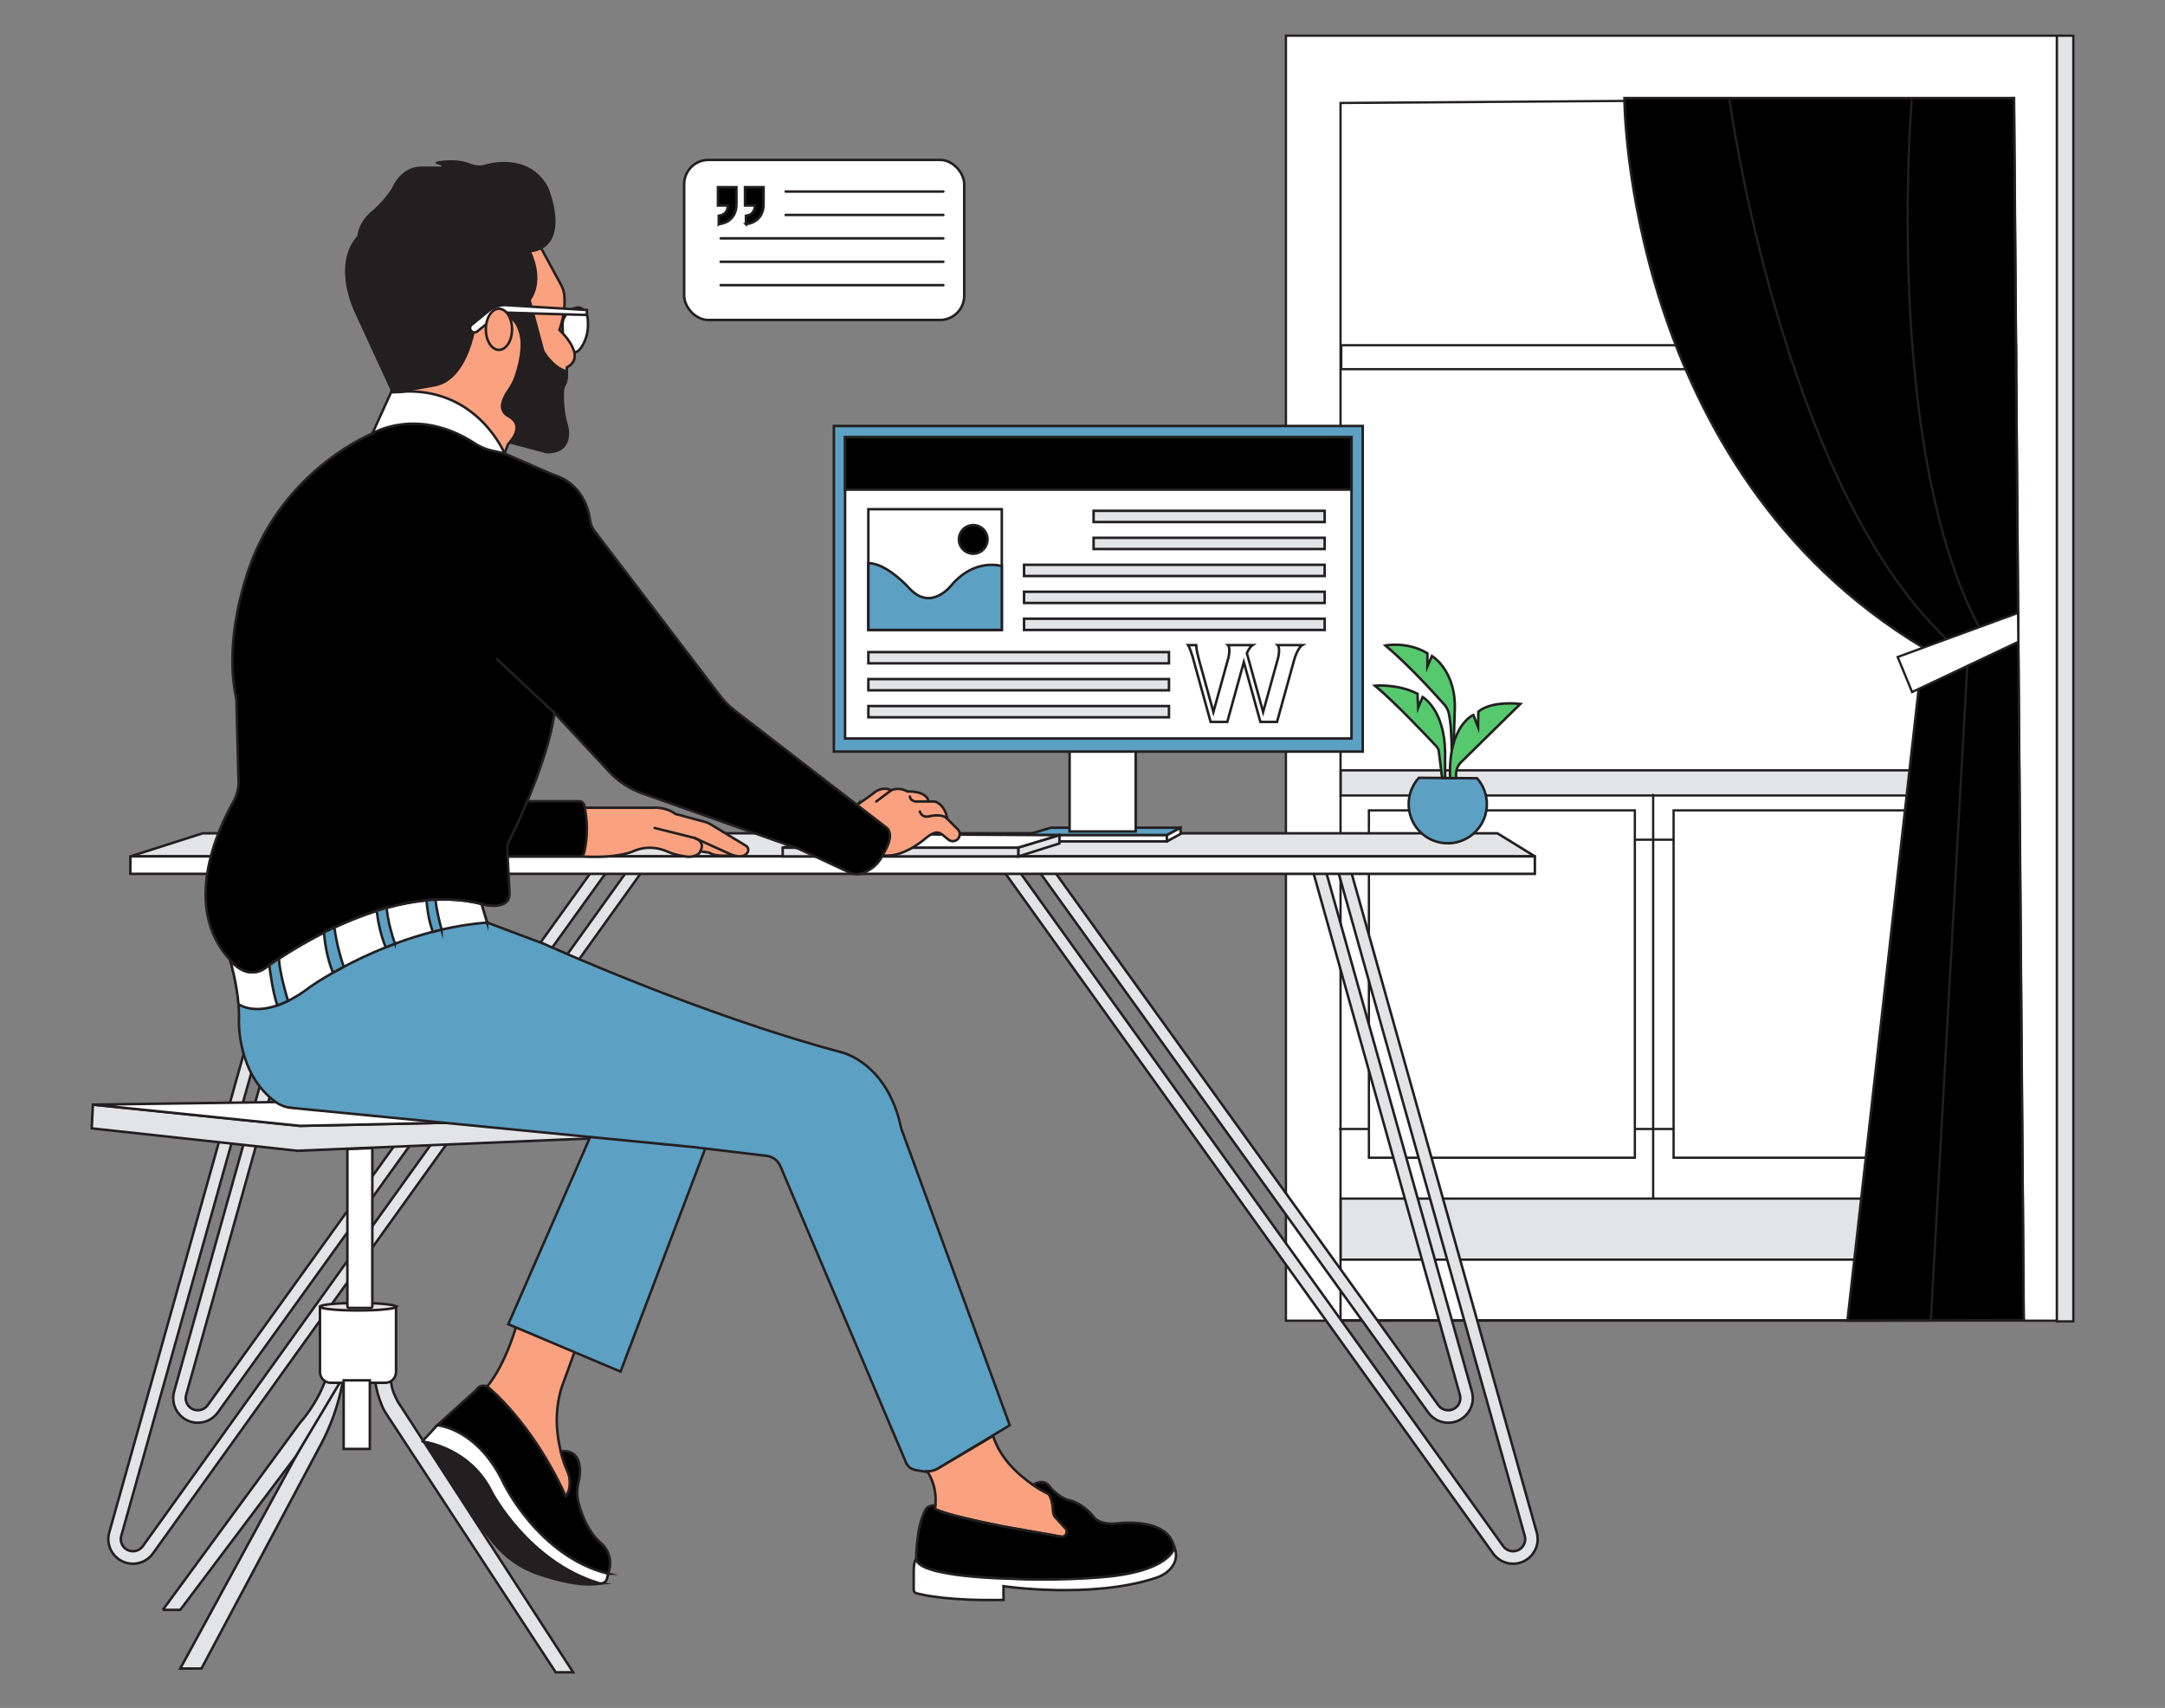 <?xml version="1.0" encoding="UTF-8"?>
<svg xmlns="http://www.w3.org/2000/svg" id="a" width="865.76" height="682.89" viewBox="0 0 865.76 682.89">
  <rect x="0" y="0" width="865.76" height="682.89" fill="#808080" stroke="none"/>
  <g>
    <g>
      <rect x="514.24" y="14.27" width="308.3" height="513.78" transform="translate(1336.77 542.32) rotate(-180)" fill="#fff" stroke="#231f20" stroke-miterlimit="10" stroke-width=".91"></rect>
      <polygon points="805.37 39.22 809.27 527.87 536.07 527.87 536.07 41.17 805.37 39.22" fill="#fff" stroke="#231f20" stroke-miterlimit="10" stroke-width=".91"></polygon>
      <rect x="822.54" y="14.27" width="6.56" height="514.06" fill="#e3e4e5" stroke="#231f20" stroke-miterlimit="10" stroke-width=".91"></rect>
      <rect x="536.35" y="138.03" width="269.82" height="9.57" transform="translate(1342.53 285.63) rotate(-180)" fill="#fff" stroke="#231f20" stroke-miterlimit="10" stroke-width=".91"></rect>
      <rect x="536.14" y="308" width="271.36" height="10.05" transform="translate(1343.65 626.05) rotate(-180)" fill="#e3e4e5" stroke="#231f20" stroke-miterlimit="10" stroke-width=".91"></rect>
      <rect x="536.14" y="479.24" width="272.73" height="24.4" transform="translate(1345.02 982.88) rotate(-180)" fill="#e3e4e5" stroke="#231f20" stroke-miterlimit="10" stroke-width=".91"></rect>
      <rect x="547.42" y="324.03" width="106.35" height="138.87" transform="translate(1201.18 786.92) rotate(-180)" fill="#fff" stroke="#231f20" stroke-miterlimit="10" stroke-width=".91"></rect>
      <rect x="669.25" y="324.03" width="106.35" height="138.87" transform="translate(1444.85 786.92) rotate(-180)" fill="#fff" stroke="#231f20" stroke-miterlimit="10" stroke-width=".91"></rect>
      <line x1="661.08" y1="478.9" x2="661.08" y2="317.79" fill="none" stroke="#231f20" stroke-linecap="round" stroke-linejoin="round" stroke-width=".91"></line>
      <path d="M769.23,258.99l-.1-.06-1.86,16.53-28.49,252.59,70.49-.17-2.16-271.28-.1-11.54-1.63-205.83h-155.79s0,148.21,119.64,219.77Z" fill="#000000" stroke="#231f20" stroke-miterlimit="10"></path>
      <polygon points="758.86 262.69 764.63 276.7 767.27 275.45 807.11 256.6 807.01 245.06 769.13 258.93 758.86 262.69" fill="#fff" stroke="#231f20" stroke-miterlimit="10" stroke-width=".91"></polygon>
      <path d="M764.47,40.16s-11.5,137.55,26.82,210.36" fill="none" stroke="#231f20" stroke-linecap="round" stroke-linejoin="round" stroke-width=".91"></path>
      <path d="M691.66,40.16s20.69,152.38,86.6,215.22" fill="none" stroke="#231f20" stroke-linecap="round" stroke-linejoin="round" stroke-width=".91"></path>
      <line x1="786.69" y1="266.38" x2="772.13" y2="527.58" fill="none" stroke="#231f20" stroke-linecap="round" stroke-linejoin="round" stroke-width=".91"></line>
      <g>
        <line x1="668.82" y1="451.41" x2="654.25" y2="451.41" fill="none" stroke="#231f20" stroke-linecap="round" stroke-linejoin="round" stroke-width=".91"></line>
        <line x1="668.82" y1="335.74" x2="654.25" y2="335.74" fill="none" stroke="#231f20" stroke-linecap="round" stroke-linejoin="round" stroke-width=".91"></line>
      </g>
      <g>
        <line x1="546.78" y1="451.41" x2="535.85" y2="451.41" fill="none" stroke="#231f20" stroke-linecap="round" stroke-linejoin="round" stroke-width=".91"></line>
        <line x1="546.78" y1="335.74" x2="535.85" y2="335.74" fill="none" stroke="#231f20" stroke-linecap="round" stroke-linejoin="round" stroke-width=".91"></line>
      </g>
    </g>
    <g>
      <path d="M52.86,342.18l28.2-9H598.81l14.87,9.17s.01,.06-.02,.06H52.89c-.14,0-.17-.19-.04-.23Z" fill="#e3e4e5" stroke="#231f20" stroke-miterlimit="10"></path>
      <path d="M410.29,333.92l9.95-2.98h51.76s.04,.04,.01,.05l-5.39,2.94h-56.33s0,0,0,0Z" fill="#5ca0c3" stroke="#231f20" stroke-miterlimit="10"></path>
      <rect x="427.72" y="298.02" width="26.44" height="34.42" fill="#fff" stroke="#231f20" stroke-miterlimit="10"></rect>
      <rect x="410.26" y="333.93" width="56.36" height="2.49" fill="#fff" stroke="#231f20" stroke-miterlimit="10"></rect>
      <path d="M466.77,336.34l5.34-2.91v-2.49l-5.49,2.99v2.33c0,.07,.08,.12,.14,.09Z" fill="#fff" stroke="#231f20" stroke-miterlimit="10"></path>
      <g>
        <path d="M605.07,625.23c-3.16,0-6.15-1.53-8-4.11l-195.13-272.02,4.05-2.91,195.13,272.02c.91,1.27,2.38,2.02,3.94,2.02s2.94-.7,3.87-1.92c.93-1.22,1.22-2.77,.8-4.24l-75.1-267.35,4.8-1.35,75.1,267.35c.84,2.99,.25,6.13-1.63,8.61-1.88,2.48-4.74,3.9-7.84,3.9Z" fill="#e3e4e5" stroke="#231f20" stroke-miterlimit="10"></path>
        <path d="M579.13,568.86c-3.16,0-6.15-1.53-8-4.11l-156.22-217.16,4.05-2.91,156.22,217.16c.91,1.27,2.38,2.02,3.94,2.02s2.94-.7,3.87-1.92c.93-1.22,1.22-2.77,.8-4.24l-58.64-208.99,4.8-1.35,58.64,208.99c.84,2.99,.25,6.13-1.63,8.61-1.88,2.48-4.74,3.9-7.84,3.9Z" fill="#e3e4e5" stroke="#231f20" stroke-miterlimit="10"></path>
      </g>
      <g>
        <path d="M53.16,625.23c3.16,0,6.15-1.53,8-4.11l195.13-272.02-4.05-2.91L57.11,618.21c-.91,1.27-2.38,2.02-3.94,2.02s-2.94-.7-3.87-1.92c-.93-1.22-1.22-2.77-.8-4.24L123.59,346.72l-4.8-1.35L43.69,612.72c-.84,2.99-.25,6.13,1.63,8.61,1.88,2.48,4.74,3.9,7.84,3.9Z" fill="#e3e4e5" stroke="#231f20" stroke-miterlimit="10"></path>
        <path d="M79.1,568.86c3.16,0,6.15-1.53,8-4.11l156.22-217.16-4.05-2.91-156.22,217.16c-.91,1.27-2.38,2.02-3.94,2.02s-2.94-.7-3.87-1.92c-.93-1.22-1.22-2.77-.8-4.24l58.64-208.99-4.8-1.35-58.64,208.99c-.84,2.99-.25,6.13,1.63,8.61,1.88,2.48,4.74,3.9,7.84,3.9Z" fill="#e3e4e5" stroke="#231f20" stroke-miterlimit="10"></path>
      </g>
      <path d="M240.45,633.08c-7.37,1.47-17.59-1.14-25.38-3.82-6.95-2.39-13.07-6.73-17.66-12.47l-5.62-7.02-22.85-33.28c-.04-.05,0-.12,.07-.12,1.87,.25,19.28,2.98,27.77,20.43,0,0,14.55,27.7,42.75,36.18,.31,.09,.62,.12,.93,.1Z" fill="#231f20" stroke="#231f20" stroke-miterlimit="10"></path>
      <path d="M136.96,552.94s-.01,.07-.04,.22c-1.62,8.49-4.51,16.69-8.58,24.33l-47.78,89.64h-8.48l51.38-94.27s7.66-15.18,7.09-20.31c.53,.23,1.11,.36,1.72,.36h4.67l.02,.03Z" fill="#e3e4e5" stroke="#231f20" stroke-miterlimit="10"></path>
      <path d="M149.89,550.91s.5,6.98,3.99,13.47l68.33,104.25h6.98l-68.83-106.24s-4.49-5.99-3.99-11.97l-6.48,.5Z" fill="#e3e4e5" stroke="#231f20" stroke-miterlimit="10"></path>
      <path d="M65.1,643.68l54.87-74.82s6.98-7.48,10.47-17.96l5.99,1-18.21,30.47-46.14,61.31h-6.98Z" fill="#e3e4e5" stroke="#231f20" stroke-miterlimit="10"></path>
      <path d="M158.37,522.47v26.1c0,2.39-1.94,4.32-4.32,4.32h-21.78c-.61,0-1.19-.13-1.72-.36-1.53-.66-2.6-2.19-2.6-3.97v-26.1h30.43Z" fill="#fff" stroke="#231f20" stroke-miterlimit="10"></path>
      <polygon points="237.68 447.65 237.68 455.11 144.9 459.03 134.93 459.45 118.97 460.12 36.67 451.15 37.16 441.67 119.96 450.15 237.68 447.65" fill="#e3e4e5" stroke="#231f20" stroke-miterlimit="10"></polygon>
      <polygon points="237.68 447.65 110.28 440.64 37.16 441.67 119.96 450.15 237.68 447.65" fill="#fff" stroke="#231f20" stroke-miterlimit="10"></polygon>
      <path d="M206.49,530.08s-4.22,15.34-11.71,24.32c0,0,16.96,12.97,31.42,43.89,0,0,1.66-1.32,1.73-5.32,.03-1.62-.32-3.23-.97-4.72-2.02-4.6-7.16-18.72-2.26-33.85l5.19-14.22-23.42-10.1Z" fill="#faa27f" stroke="#231f20" stroke-miterlimit="10"></path>
      <polygon points="248.15 548.41 203.26 529.46 238.18 449.65 283.57 455.14 248.15 548.41" fill="#5ca0c3" stroke="#231f20" stroke-miterlimit="10"></polygon>
      <path d="M217.47,377.36s62.6,28.39,118.97,43.36c0,0,18.46,3.99,23.94,30.43l43.4,118.71-29.08,17.54c-1.51,.91-3.3,1.25-5.04,.96l-3.52-.59c-1.72-.28-3.18-1.43-3.86-3.04l-50.22-118.45c-.96-2.26-3.07-3.85-5.51-4.14l-29.46-3.52-160.55-15.66c-2.25-.22-4.41-1-6.25-2.32-15.64-11.29-14.76-32.89-14.76-32.89,.09-2.02,.02-4.15-.15-6.26-.72-8.74-3.25-17.36-3.34-17.67,.13,.17,1.84,2.42,4.88,3.99,2.9,1.49,6.39,1.2,9.04-.7,11.1-7.99,51.57-34.59,86.6-25.71l2.23,7.45,22.69,8.52Z" fill="#5ca0c3" stroke="#231f20" stroke-miterlimit="10"></path>
      <path d="M243.17,629.22c-27.93-6.98-41.9-36.41-41.9-36.41-10.47-21.95-26.44-22.94-26.44-22.94l15.46-13.97c2-2.99,4.49-1.5,4.49-1.5,0,0,17.96,13.97,31.42,43.89,0,0,1.25-1.25,1.63-4.11,.27-2.1-.12-4.23-1-6.16-.38-.84-.76-1.74-1.12-2.7-.67-1.81-1.15-3.49-1.5-4.99,8.51-1.11,8.24,7.87,7.12,12.35-.66,2.67-.71,5.46-.01,8.12,3.18,12.21,9.35,16.45,9.35,16.45,5.49,5.49,2.49,11.97,2.49,11.97Z" fill="#000000" stroke="#231f20" stroke-miterlimit="10"></path>
      <path d="M243.17,629.22l-.41,1.85c-.25,1.13-1.21,1.92-2.28,2.02h-.02c-.3,.02-.62,0-.93-.1-28.19-8.48-42.75-36.18-42.75-36.18-8.53-17.54-26.07-20.21-27.8-20.43-.06,0-.08-.08-.04-.12l5.89-6.38s15.96,1,26.44,22.94c0,0,13.97,29.43,41.9,36.41Z" fill="#fff" stroke="#231f20" stroke-miterlimit="10"></path>
      <path d="M426.72,611.76l-.5,2.99-25.44-4.49c-24.94-4.99-26.93-6.98-26.93-6.98,.08-.48,.14-.95,.19-1.42,.83-8.19-3.25-13.57-3.25-13.57,2.06,.02,3.91-.89,3.91-.89l22.42-13.27c2.93,9.28,10.48,15.84,15.95,19.55,2.95,2.01,5.3,3.19,5.98,3.51,.13,.06,.26,.15,.35,.26,1.32,1.55,1.69,5.15,1.8,7.06,.05,.82,.37,1.61,.93,2.21l4.6,5.02Z" fill="#faa27f" stroke="#231f20" stroke-miterlimit="10"></path>
      <path d="M469.62,618.74s-1.5,9.98-30.43,11.97c0,0-18.95,2.99-34.92,.5,0,0-37.41-.5-37.91-7.98,0,0,0-13.47,3.99-19.95,0,0,.64-1.31,3.68-1.42-.04,.46-.11,.94-.19,1.42,0,0,2,2,26.93,6.98l23.42,4.13c1.11,.2,2.17-.55,2.35-1.66h0c.1-.62-.08-1.24-.51-1.7l-3.96-4.32c-.54-.59-.86-1.35-.9-2.15-.1-1.9-.47-5.54-1.8-7.1-.09-.11-.22-.2-.35-.26-.67-.32-3.02-1.5-5.98-3.51h0s4.17-2.88,6.66,.61c0,0,2.99,3.99,7.48,5.49,0,0,4.99,.5,9.98,6.48,0,0,1.5,2.99,7.98,2.99,0,0,21.95-3.49,24.44,9.48Z" fill="#000000" stroke="#231f20" stroke-miterlimit="10"></path>
      <path d="M462.44,630.81c-25.82,8.65-61.15,3.4-61.15,3.4v5.49c-21.59,.41-31.87-1.85-34.91-2.69-.59-.16-1-.71-1-1.32v-7.46c0-3.99,1-4.99,1-4.99,.5,7.48,37.91,7.98,37.91,7.98,16.46,1,34.92-.5,34.92-.5,28.93-2,30.43-11.97,30.43-11.97,1.6,4.01-.09,7.01-2,8.94-1.44,1.45-3.24,2.47-5.18,3.12Z" fill="#fff" stroke="#231f20" stroke-miterlimit="10"></path>
      <path d="M194.78,368.85c-6.28,.49-12.38,1.5-18.21,2.84-1.17,.27-2.33,.56-3.49,.86-5.35,1.38-10.43,3.03-15.15,4.79-1.27,.47-2.5,.95-3.71,1.44-6.48,2.6-12.17,5.35-16.79,7.8-1.56,.82-2.99,1.62-4.3,2.35-5.53,3.14-8.68,5.36-8.68,5.36-3.39,2.61-6.48,4.52-9.29,5.9-1.52,.75-2.95,1.35-4.29,1.81-9.25,3.18-14.44,.22-15.5-.49-.72-8.74-3.25-17.36-3.34-17.67,.13,.17,1.84,2.42,4.88,3.99,2.9,1.49,6.39,1.2,9.04-.7,.51-.37,1.09-.78,1.72-1.22,1.11-.77,2.39-1.65,3.85-2.6,4.58-3.02,10.79-6.8,18.04-10.44,1.35-.68,2.73-1.36,4.15-2.02,5.26-2.46,10.97-4.79,16.93-6.67,1.31-.41,2.62-.81,3.95-1.17,5.2-1.44,10.55-2.51,15.95-3.03,1.18-.11,2.37-.2,3.56-.25,6.19-.3,12.4,.17,18.45,1.71l2.23,7.45Z" fill="#fff" stroke="#231f20" stroke-miterlimit="10"></path>
      <ellipse cx="143.16" cy="522.47" rx="15.21" ry="1.5" fill="#e3e4e5" stroke="#231f20" stroke-miterlimit="10"></ellipse>
      <path d="M148.89,459.03v63.22c0,.4-.32,.72-.72,.72h-8.53c-.4,0-.72-.32-.72-.72v-62.8l9.98-.42Z" fill="#fff" stroke="#231f20" stroke-miterlimit="10"></path>
      <rect x="137.42" y="551.9" width="10.47" height="27.43" fill="#fff" stroke="#231f20" stroke-miterlimit="10"></rect>
      <rect x="52.13" y="342.41" width="561.64" height="6.98" fill="#fff" stroke="#231f20" stroke-miterlimit="10"></rect>
      <rect x="313" y="338.92" width="94.27" height="3.49" fill="#e3e4e5" stroke="#231f20" stroke-miterlimit="10"></rect>
      <path d="M313.16,338.88l22.78-5.45,87.64,.5s.03,.04,0,.04l-16.32,4.94h-94.1s-.03-.03,0-.04Z" fill="#fff" stroke="#231f20" stroke-miterlimit="10"></path>
      <polygon points="407.27 342.41 423.62 337.25 423.73 333.93 407.27 338.92 407.27 342.41" fill="#e3e4e5" stroke="#231f20" stroke-miterlimit="10"></polygon>
      <path d="M342.87,321.78l6.04-4.31s3.49-3.49,7.48-1.5c0,0,2.99-1.5,6.48,.5,0,0,7.48-.5,8.48,3.99h1.74c.64,0,1.27,.15,1.82,.47,1.26,.74,3.26,2.51,3.93,6.51l4.14,4.14c1.04,1.04,1.09,2.7,.13,3.8h0c-.99,1.13-2.7,1.27-3.86,.32l-2.5-2.05c-.89-.72-2.08-.96-3.16-.59-.94,.33-2.18,1.01-3.72,2.35,0,0-8.73,7.69-16.58,6.59l-11.85-18.56,1.44-1.68Z" fill="#faa27f" stroke="#231f20" stroke-miterlimit="10"></path>
      <path d="M367.86,324.45s.5,2.49,3.49,2c0,0,5.49-1.5,7.48,1" fill="none" stroke="#231f20" stroke-linecap="round" stroke-linejoin="round"></path>
      <path d="M371.36,320.46h-5.49s-2-.5-2-2" fill="none" stroke="#231f20" stroke-linecap="round" stroke-linejoin="round"></path>
      <line x1="356.39" y1="315.97" x2="350.41" y2="320.46" fill="none" stroke="#231f20" stroke-linecap="round" stroke-linejoin="round"></line>
      <path d="M232.19,322.96h28.93s4.99-.5,8.98,2.49l12.04,3.24c.61,.16,1.2,.42,1.74,.74l14.41,8.73c.91,.55,1.23,1.75,.66,2.66-.71,1.15-2.31,2.19-5.91,1.08,0,0-6.48,1-9.48-1l-3.49-.5s-.39,1.65-3.75,2.11c-.47,.06-.94,.06-1.41,.01-.83-.09-2.34-.29-4.23-.75-1.45-.35-2.85-.85-4.21-1.45-2.2-.96-7.34-2.55-13.33,.07,0,0-5.99,2.99-21.45,2l.5-19.45Z" fill="#faa27f" stroke="#231f20" stroke-miterlimit="10"></path>
      <path d="M210.64,320.36h21.09c.87,0,1.63,.6,1.83,1.44,.59,2.47,1.09,5.56,1.13,9.14,.04,3.98-.49,7.4-1.12,10.06-.2,.85-.96,1.45-1.83,1.45h-30.22v-8.02l9.12-14.07Z" fill="#000000" stroke="#231f20" stroke-miterlimit="10"></path>
      <path d="M231.2,122.94s-3.87,0-5.81,4.63c-.32,.76-.46,1.59-.43,2.41l.22,5.92c.03,.93,.26,1.84,.7,2.66,.66,1.25,1.85,2.7,3.78,2.39,.91-.15,1.72-.68,2.3-1.4,1.36-1.72,4-6.07,2.93-13.05-.13-.84-.51-1.62-1.1-2.23-.63-.65-1.54-1.33-2.58-1.33Z" fill="#fff" stroke="#231f20" stroke-miterlimit="10"></path>
      <path d="M352.9,341.91c-1.82,4.26-5.5,6.29-8.1,7.23-1.62,.59-3.41,.51-4.97-.22l-20.35-9.5-62.76-22.25c-4.98-1.76-9.45-4.7-13.05-8.56l-21.95-23.55c-2.62,19.22-15.18,45.31-18.27,51.51-.45,.9-.66,1.9-.61,2.91l.92,17.91c0,6.48-9.48,4.49-9.48,4.49-.58-.16-1.16-.32-1.74-.47-35.03-8.88-75.49,17.72-86.6,25.71-2.64,1.91-6.14,2.19-9.04,.7-3.04-1.56-4.75-3.81-4.88-3.99,0,0,0,0,0,0-19.66-21.3-4.68-52.68,1.31-63.23,1.43-2.52,2.14-5.37,2.06-8.26l-.87-32.75c-5.99-27.43,6.98-57.36,6.98-57.36,14.96-35.91,47.39-48.88,47.39-48.88,8.98-12.97,28.43-8.98,28.43-8.98l24.44,16.96,19.45,8.48c11.54,3.46,14.18,13.74,14.78,18.27,.2,1.53,.79,2.98,1.72,4.2l50.2,65.86c1.74,2.29,3.78,4.34,6.06,6.09l59.92,46.23c4.99,2.99-1,11.47-1,11.47Z" fill="#000000" stroke="#231f20" stroke-miterlimit="10"></path>
      <line x1="221.72" y1="285.05" x2="198.77" y2="263.6" fill="none" stroke="#231f20" stroke-linecap="round" stroke-linejoin="round"></line>
      <path d="M201.77,181.3l1.34-3.58c.1-.26,.29-.48,.54-.61l9.09-4.79-2.99-34.92-6.48-17.46-33.92,3.99-12.97,32.92,45.39,24.44Z" fill="#faa27f" stroke="#231f20" stroke-miterlimit="10"></path>
      <path d="M215.73,98l8.68,15.99c.66,1.22,1.09,2.56,1.23,3.94,.29,2.76,.28,7.67-1.93,13.99,0,0,11.47,10.47,2.99,14.96,0,0,0,6.48-2.49,7.98l-10.97-5.49-5.49-28.93-1.5-21.45,9.48-1Z" fill="#faa27f" stroke="#231f20" stroke-miterlimit="10"></path>
      <path d="M174.83,65.08s4.53-1.04,9.51-.22c1.3,.21,2.55,.62,3.78,1.1,1.26,.49,3.84,1.19,6.67,.13,0,0,16.46-4.99,23.94,8.98,0,0,9.98,23.44-6.98,25.44,0,0,5.99,10.97,0,19.45l5.49,20.45s3.74,6.66,9.35,8.07c0,0,.41,3.31-.63,5.04-.57,.96-.86,2.06-.9,3.17-.11,2.95-.01,8.3,1.66,13.65,0,0,2.99,10.47-7.98,10.47l-14.63-3.9c-.15-.04-.2-.22-.1-.33,1.11-1.24,5.63-6.88-.84-10.26-1.77-.93-2.75-2.9-2.33-4.86,.31-1.45,.99-3.21,2.35-5.13s2.4-3.86,3.12-6.01c2-6.02,4.6-17.17-1.26-22.64,0,0-8.27-7.28-15.15,4.21-.37,.61-.63,1.29-.8,1.98-.73,3.09-3.58,14.04-10.86,18.48-1.52,.93-3.22,1.51-4.98,1.8-3.77,.63-13.21,2.62-16.38,2.22l-14.47-31.42s-9.48-18.95,1-30.43c0,0,0-5.49,6.48-10.47,0,0,5.99-5.49,7.98-9.98,0,0,3.49-7.48,11.47-6.98h8.48s-.5-1.5-2.99-2Z" fill="#231f20" stroke="#231f20" stroke-miterlimit="10"></path>
      <path d="M156.38,156.86l-7.48,16.46s18-11.08,41.12,4.06c1.97,1.29,4.15,2.23,6.45,2.74l5.3,1.18s-10.36-25.16-38.85-24.8c0,0-3.55,.36-6.54,.36Z" fill="#fff" stroke="#231f20" stroke-miterlimit="10"></path>
      <path d="M201.27,121.94l33.42,2v2l-34.42-1-9.46,7.59c-.74,.6-1.83,.48-2.43-.27h0c-.59-.74-.48-1.82,.26-2.42l6.65-5.4s2-2,5.99-2.49Z" fill="#fff" stroke="#231f20" stroke-miterlimit="10"></path>
      <ellipse cx="199.52" cy="131.67" rx="5.24" ry="8.23" fill="#faa27f" stroke="#231f20" stroke-miterlimit="10"></ellipse>
      <path d="M280.21,340.03s2-3.49-2.49-4.99l-15.96-3.99" fill="none" stroke="#231f20" stroke-linecap="round" stroke-linejoin="round"></path>
      <line x1="293.18" y1="342.03" x2="277.72" y2="335.04" fill="none" stroke="#231f20" stroke-linecap="round" stroke-linejoin="round"></line>
      <path d="M115.17,400.18c-1.52,.75-2.95,1.35-4.29,1.81-1.73-5.21-2.79-12.84-3.2-16.11,1.11-.77,2.39-1.65,3.85-2.6,.3,5.21,2.44,12.92,3.65,16.9Z" fill="#5ca0c3" stroke="#231f20" stroke-miterlimit="10"></path>
      <path d="M137.44,386.57c-1.56,.82-2.99,1.62-4.3,2.35-2.53-6.29-3.33-12.68-3.58-16.09,1.35-.68,2.73-1.36,4.15-2.02,.86,6.54,2.62,12.46,3.73,15.75Z" fill="#5ca0c3" stroke="#231f20" stroke-miterlimit="10"></path>
      <path d="M157.94,377.33c-1.27,.47-2.5,.95-3.71,1.44-2.25-5.51-3.2-11.31-3.59-14.62,1.31-.41,2.62-.81,3.95-1.17,.63,5.91,2.29,11.34,3.35,14.36Z" fill="#5ca0c3" stroke="#231f20" stroke-miterlimit="10"></path>
      <path d="M176.58,371.69c-1.17,.27-2.33,.56-3.49,.86-1.6-4.27-2.27-9.22-2.55-12.6,1.18-.11,2.37-.2,3.56-.25,.51,4.29,1.7,9.1,2.48,12Z" fill="#5ca0c3" stroke="#231f20" stroke-miterlimit="10"></path>
      <rect x="333.45" y="170.32" width="211.49" height="130.19" fill="#5ca0c3" stroke="#231f20" stroke-miterlimit="10"></rect>
      <rect x="337.94" y="174.81" width="202.51" height="120.46" fill="#fff" stroke="#231f20" stroke-miterlimit="10"></rect>
      <rect x="337.94" y="174.81" width="202.51" height="20.95" fill="#000000" stroke="#231f20" stroke-miterlimit="10"></rect>
      <rect x="347.25" y="203.6" width="53.36" height="48.28" fill="#fff" stroke="#231f20" stroke-miterlimit="10"></rect>
      <circle cx="389.18" cy="215.67" r="5.72" fill="#000000" stroke="#231f20" stroke-miterlimit="10"></circle>
      <path d="M347.25,225.17v26.71s53.36,0,53.36,0v-25.61c-5.01-1.04-12.57-.69-19.69,7.18,0,0-8.26,11.43-17.15,1.91,0,0-9.01-10.22-16.52-10.19Z" fill="#5ca0c3" stroke="#231f20" stroke-miterlimit="10"></path>
      <rect x="437.31" y="204.24" width="92.41" height="4.49" fill="#e3e4e5" stroke="#231f20" stroke-miterlimit="10"></rect>
      <rect x="437.31" y="215.03" width="92.41" height="4.49" fill="#e3e4e5" stroke="#231f20" stroke-miterlimit="10"></rect>
      <rect x="409.51" y="225.82" width="120.21" height="4.49" fill="#e3e4e5" stroke="#231f20" stroke-miterlimit="10"></rect>
      <rect x="409.51" y="236.6" width="120.21" height="4.49" fill="#e3e4e5" stroke="#231f20" stroke-miterlimit="10"></rect>
      <rect x="409.51" y="247.39" width="120.21" height="4.49" fill="#e3e4e5" stroke="#231f20" stroke-miterlimit="10"></rect>
      <rect x="347.25" y="260.73" width="120.21" height="4.49" fill="#e3e4e5" stroke="#231f20" stroke-miterlimit="10"></rect>
      <rect x="347.25" y="271.52" width="120.21" height="4.49" fill="#e3e4e5" stroke="#231f20" stroke-miterlimit="10"></rect>
      <rect x="347.25" y="282.3" width="120.21" height="4.49" fill="#e3e4e5" stroke="#231f20" stroke-miterlimit="10"></rect>
      <path d="M478.37,257.94s-.19,1.13,1.06,5.76l2.93,10.61,2.87,10.37,2.87-10.37,3.2-11.59c.8-3.81-.23-4.78-.23-4.78h9.79s-1.12,.69-2.26,3.21l3.64,13.16,2.87,10.37,2.87-10.37,3.2-11.59c.8-3.81-.23-4.78-.23-4.78h9.79s-1.83,1.13-3.18,5.76l-2.93,10.61-3.97,14.34h-6.65s-3.97-14.34-3.97-14.34l-2.65-9.58-2.65,9.58-3.97,14.34h-6.65s-3.97-14.34-3.97-14.34l-3.2-11.59c-1.14-3.81-1.84-4.78-1.84-4.78h3.25Z" fill="#fff" stroke="#231f20" stroke-miterlimit="10"></path>
    </g>
    <rect x="273.59" y="63.94" width="112" height="64" rx="9.71" ry="9.71" fill="#fff" stroke="#231f20" stroke-miterlimit="10"></rect>
    <g>
      <path d="M298.3,89.61v-3.34c1.22-.16,2.12-.61,2.7-1.36,.58-.75,.87-1.66,.87-2.73h-3.95v-7.34h7.43v6.77c0,2.32-.64,4.18-1.93,5.57-1.29,1.4-2.99,2.2-5.13,2.42Zm-10.87,0v-3.34c1.22-.16,2.13-.61,2.73-1.36,.6-.75,.89-1.66,.89-2.73h-3.95v-7.34h7.39v6.77c0,2.32-.63,4.18-1.9,5.57-1.27,1.4-2.99,2.2-5.15,2.42Z" fill="#000000" stroke="#231f20" stroke-miterlimit="10"></path>
      <line x1="377.24" y1="76.59" x2="314.18" y2="76.59" fill="none" stroke="#231f20" stroke-linecap="round" stroke-linejoin="round"></line>
      <line x1="377.24" y1="85.94" x2="314.18" y2="85.94" fill="none" stroke="#231f20" stroke-linecap="round" stroke-linejoin="round"></line>
      <line x1="377.24" y1="95.3" x2="288.18" y2="95.3" fill="none" stroke="#231f20" stroke-linecap="round" stroke-linejoin="round"></line>
      <line x1="377.24" y1="104.66" x2="288.18" y2="104.66" fill="none" stroke="#231f20" stroke-linecap="round" stroke-linejoin="round"></line>
      <line x1="377.24" y1="114.02" x2="288.18" y2="114.02" fill="none" stroke="#231f20" stroke-linecap="round" stroke-linejoin="round"></line>
    </g>
  </g>
  <g>
    <path d="M580.39,308.54s.68-15.6-1.03-23.32c-.29-1.3-.9-2.51-1.79-3.5-3.49-3.93-14.33-15.9-23.54-23.63,0,0,8.63-1.79,16.78,3.12v5.27s1.8-4.19,1.8-4.19c0,0,10.07,5.99,9.1,22.41l-.48,15.81-.84,8.03Z" fill="#56c96e" stroke="#231f20" stroke-miterlimit="10"></path>
    <path d="M563.31,321.54c0,7.57,5.42,14.05,12.87,15.39h0c8.51,1.52,16.64-4.15,18.16-12.66,.16-.9,.24-1.81,.24-2.73,0-3.82-1.39-7.52-3.93-10.38l-16.94-.12-6.32-.05c-2.63,2.88-4.09,6.64-4.08,10.54Z" fill="#5ca0c3" stroke="#231f20" stroke-miterlimit="10"></path>
    <path d="M582.25,311.11v-1.42c-.02-1.87,.72-3.66,2.05-4.97l23.69-23.28s-11.39-1.44-16.82,3.1l-.11,6.19-1.88-4.87s-10.18,4.32-9.29,25.23l2.37,.02Z" fill="#56c96e" stroke="#231f20" stroke-miterlimit="10"></path>
    <path d="M576.68,311.07l-1.3-10.6c-.09-.75-.42-1.46-.94-2.02-3.39-3.63-16.81-17.85-24.6-24.3,0,0,8.99-.84,17.01,3.23l.24,5.63,1.8-4.32s8.75,4.92,8.99,22.03v10.33h-1.2Z" fill="#56c96e" stroke="#231f20" stroke-miterlimit="10"></path>
  </g>
</svg>
